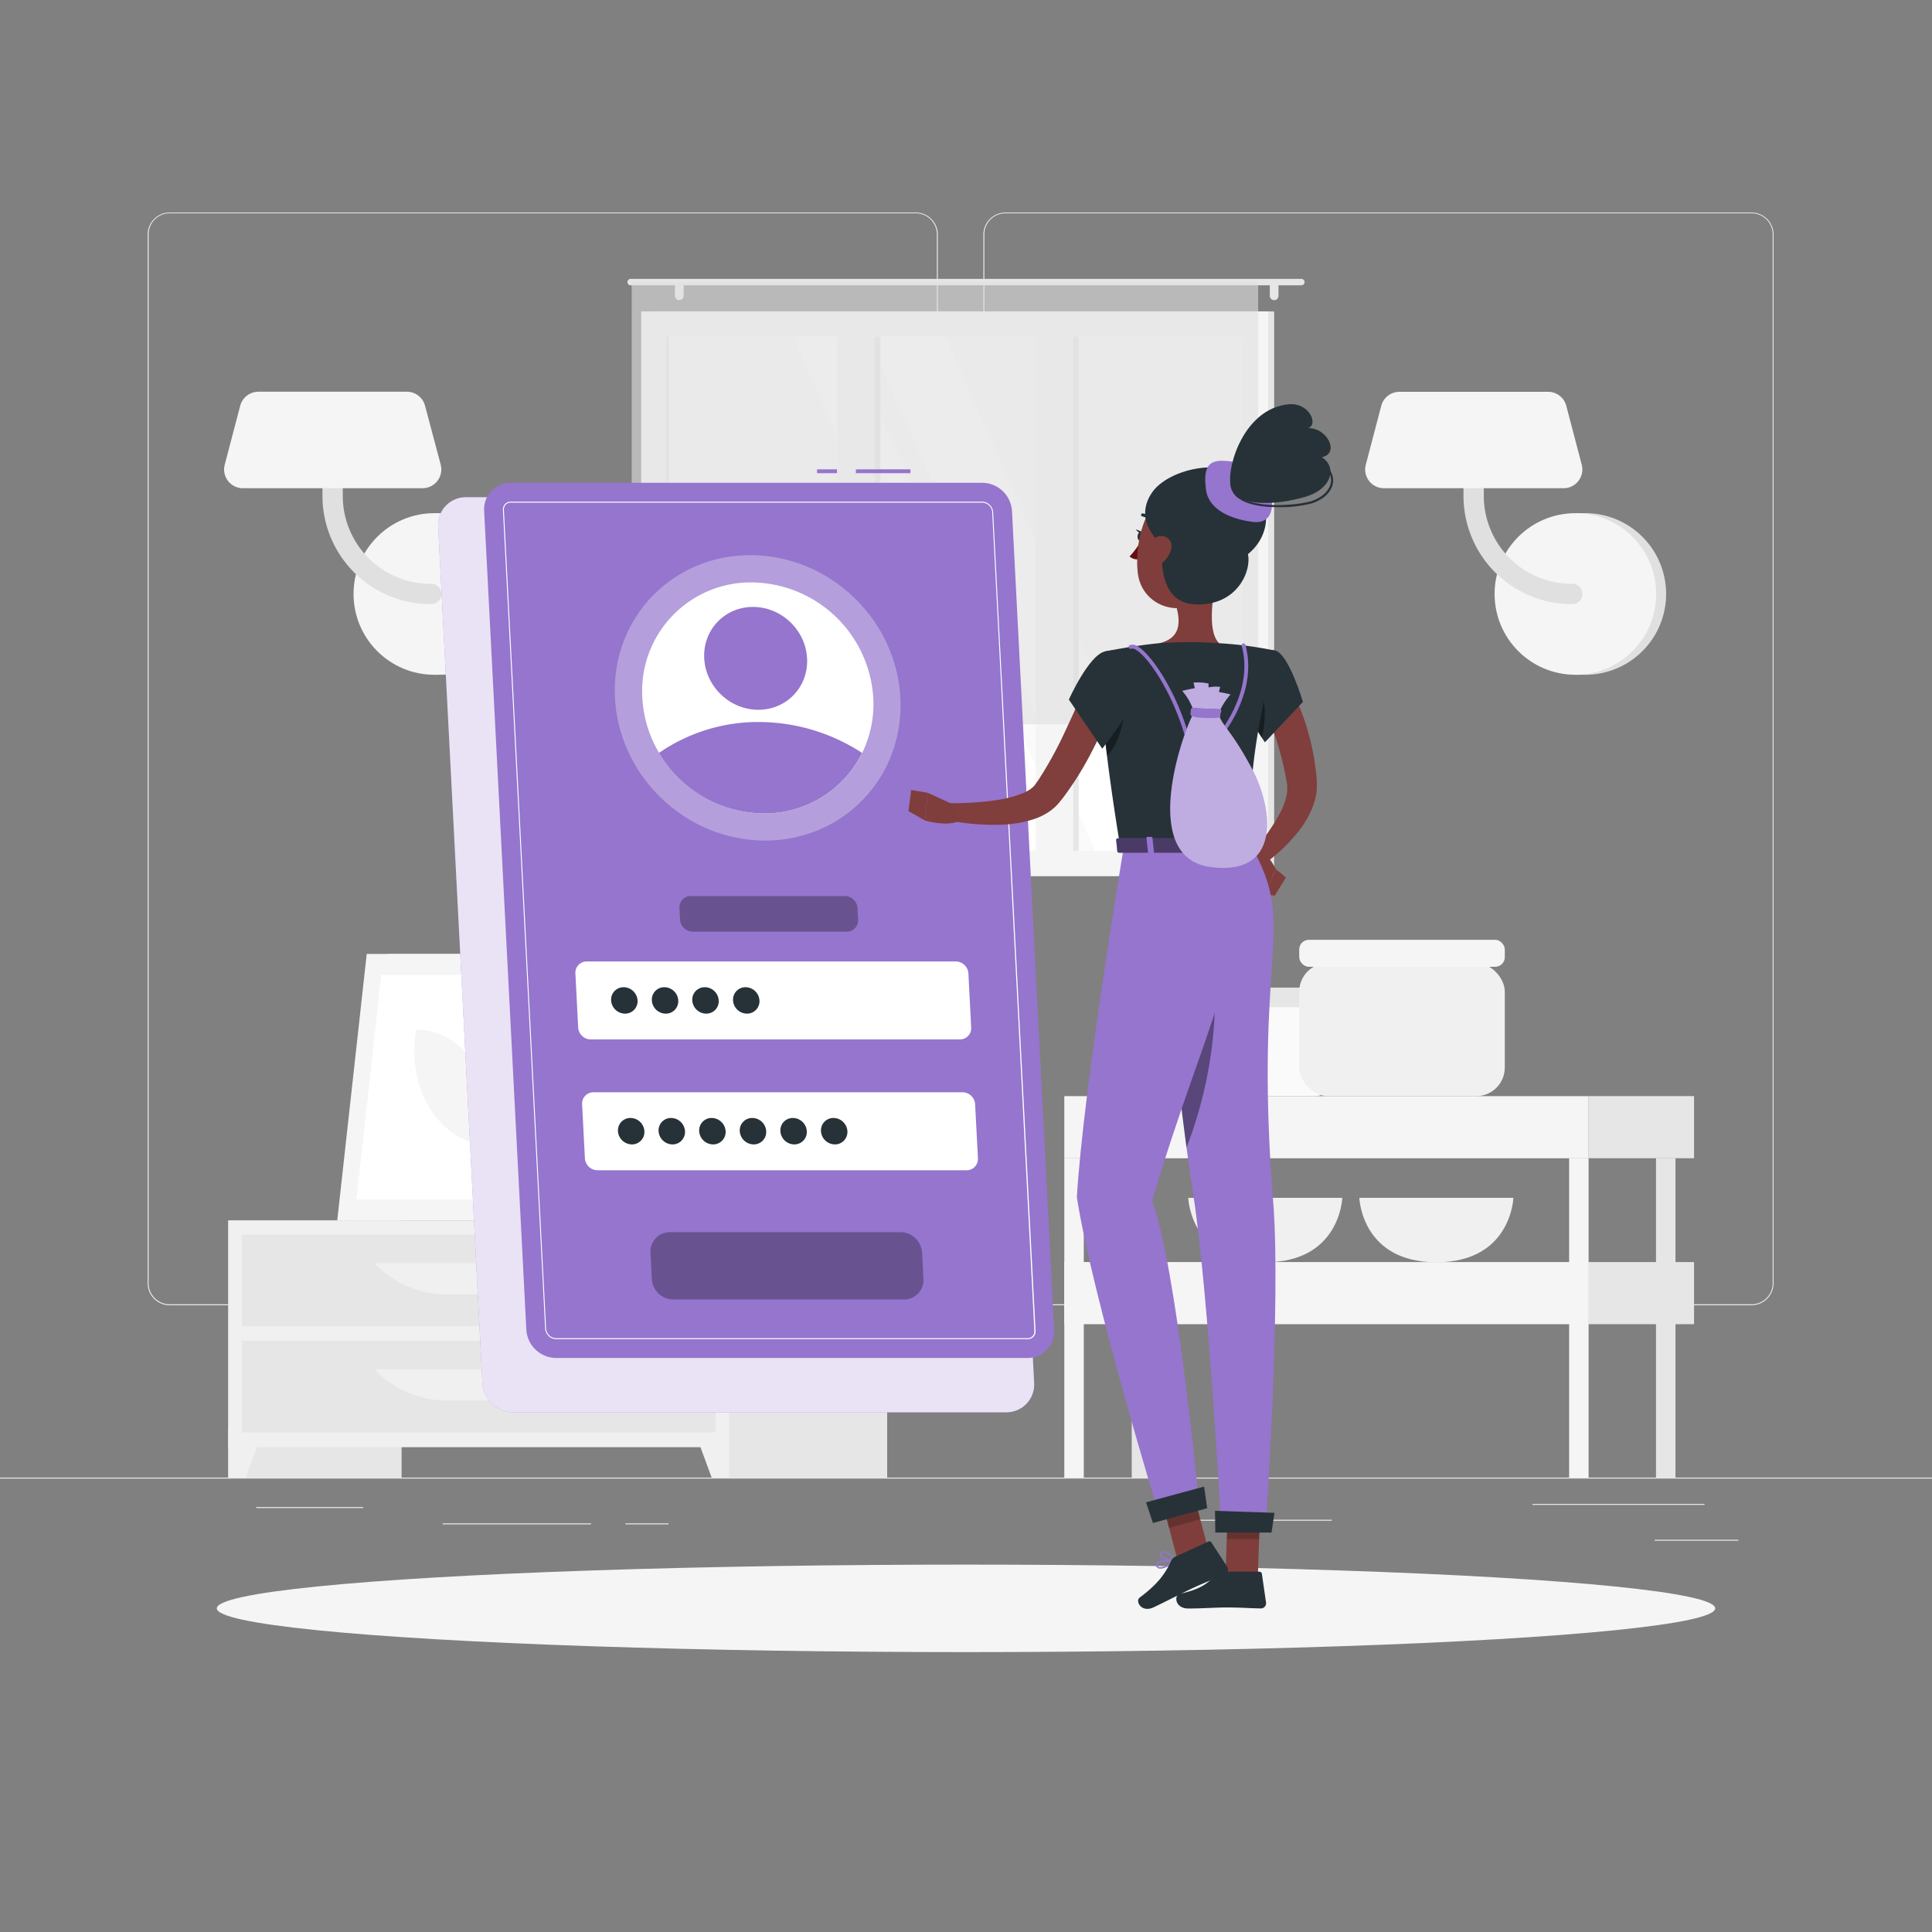 <svg xmlns="http://www.w3.org/2000/svg" viewBox="0 0 500 500"><rect x="0" y="0" width="500" height="500" fill="#808080" stroke="none"/><!--107-Login-->
    <g id="background-complete--inject-23">
        <rect y="382.4" width="500" height="0.25" style="fill:#ebebeb"></rect>
        <rect x="428.22" y="398.49" width="21.68" height="0.25" style="fill:#ebebeb"></rect>
        <rect x="310.56" y="393.31" width="34.11" height="0.25" style="fill:#ebebeb"></rect>
        <rect x="396.59" y="389.21" width="44.53" height="0.25" style="fill:#ebebeb"></rect>
        <rect x="161.88" y="394.25" width="11.14" height="0.25" style="fill:#ebebeb"></rect>
        <rect x="114.58" y="394.25" width="38.39" height="0.25" style="fill:#ebebeb"></rect>
        <rect x="66.31" y="390.03" width="27.7" height="0.25" style="fill:#ebebeb"></rect>
        <path
            d="M237,337.8H43.91a5.71,5.71,0,0,1-5.7-5.71V60.66A5.71,5.71,0,0,1,43.91,55H237a5.71,5.71,0,0,1,5.71,5.71V332.09A5.71,5.71,0,0,1,237,337.8ZM43.91,55.2a5.46,5.46,0,0,0-5.45,5.46V332.09a5.46,5.46,0,0,0,5.45,5.46H237a5.47,5.47,0,0,0,5.46-5.46V60.66A5.47,5.47,0,0,0,237,55.2Z"
            style="fill:#ebebeb"></path>
        <path
            d="M453.31,337.8H260.21a5.72,5.72,0,0,1-5.71-5.71V60.66A5.72,5.72,0,0,1,260.21,55h193.1A5.71,5.71,0,0,1,459,60.66V332.09A5.71,5.71,0,0,1,453.31,337.8ZM260.21,55.2a5.47,5.47,0,0,0-5.46,5.46V332.09a5.47,5.47,0,0,0,5.46,5.46h193.1a5.47,5.47,0,0,0,5.46-5.46V60.66a5.47,5.47,0,0,0-5.46-5.46Z"
            style="fill:#ebebeb"></path>
        <path d="M115,174.63a20.91,20.91,0,0,0,0-41.82h-2.57v41.82Z" style="fill:#e0e0e0"></path>
        <circle cx="112.41" cy="153.72" r="20.91" style="fill:#f5f5f5"></circle>
        <path
            d="M111.45,156.34a28,28,0,0,1-28-28V111.63a2.63,2.63,0,0,1,5.26,0v16.72a22.76,22.76,0,0,0,22.73,22.74,2.63,2.63,0,1,1,0,5.25Z"
            style="fill:#e0e0e0"></path>
        <path
            d="M62.83,126.35h46.52a4.86,4.86,0,0,0,4.7-6.1L110,105a4.86,4.86,0,0,0-4.69-3.62H66.87a4.87,4.87,0,0,0-4.7,3.62l-4,15.23A4.85,4.85,0,0,0,62.83,126.35Z"
            style="fill:#f5f5f5"></path>
        <path d="M410.28,174.63a20.91,20.91,0,1,0,0-41.82h-2.57v41.82Z" style="fill:#e0e0e0"></path>
        <circle cx="407.71" cy="153.72" r="20.91" style="fill:#f5f5f5"></circle>
        <path
            d="M406.75,156.34a28,28,0,0,1-28-28V111.63a2.63,2.63,0,0,1,5.26,0v16.72a22.76,22.76,0,0,0,22.73,22.74,2.63,2.63,0,1,1,0,5.25Z"
            style="fill:#e0e0e0"></path>
        <path
            d="M358.13,126.35h46.52a4.86,4.86,0,0,0,4.7-6.1l-4-15.23a4.86,4.86,0,0,0-4.69-3.62H362.17a4.87,4.87,0,0,0-4.7,3.62l-4,15.23A4.85,4.85,0,0,0,358.13,126.35Z"
            style="fill:#f5f5f5"></path>
        <rect x="133.98" y="256.92" width="15.21" height="58.93"
            transform="translate(283.17 572.78) rotate(180)" style="fill:#e6e6e6"></rect>
        <polygon points="92.75 315.85 143.22 315.85 150.84 246.88 100.37 246.88 92.75 315.85"
            style="fill:#f0f0f0"></polygon>
        <polygon points="87.28 315.85 139.42 315.85 147.04 246.88 94.91 246.88 87.28 315.85"
            style="fill:#f5f5f5"></polygon>
        <polygon points="135.65 310.42 142.07 252.32 98.67 252.32 92.25 310.42 135.65 310.42"
            style="fill:#fff"></polygon>
        <path
            d="M126.69,296.33,127,294c1.61-14.58-7.49-27.57-19.31-27.57h0l-.27,2.37c-1.61,14.57,7.49,27.56,19.32,27.56Z"
            style="fill:#f5f5f5"></path>
        <rect x="59.08" y="315.85" width="44.84" height="66.55"
            transform="translate(163.01 698.25) rotate(180)" style="fill:#e6e6e6"></rect>
        <polygon points="63.59 382.4 59.08 382.4 59.08 369.57 68.32 369.57 63.59 382.4"
            style="fill:#f0f0f0"></polygon>
        <rect x="184.75" y="315.85" width="44.84" height="66.55"
            transform="translate(414.35 698.25) rotate(180)" style="fill:#e6e6e6"></rect>
        <rect x="59.08" y="315.85" width="129.61" height="58.67"
            transform="translate(247.77 690.38) rotate(180)" style="fill:#f0f0f0"></rect>
        <polygon points="184.18 382.4 188.69 382.4 188.69 369.57 179.45 369.57 184.18 382.4"
            style="fill:#f0f0f0"></polygon>
        <rect x="62.58" y="319.52" width="122.61" height="23.68"
            transform="translate(247.77 662.72) rotate(180)" style="fill:#e6e6e6"></rect>
        <path d="M115.71,335h16.35a25.84,25.84,0,0,0,18.78-8.08H96.93A25.87,25.87,0,0,0,115.71,335Z"
            style="fill:#f0f0f0"></path>
        <rect x="62.58" y="347.02" width="122.61" height="23.68"
            transform="translate(247.77 717.72) rotate(180)" style="fill:#e6e6e6"></rect>
        <path
            d="M115.71,362.46h16.35a25.84,25.84,0,0,0,18.78-8.08H96.93A25.87,25.87,0,0,0,115.71,362.46Z"
            style="fill:#f0f0f0"></path>
        <path
            d="M180.48,313.14h1.16c0-2.39,0-8.44.12-22.31.21-25.15.61-26.68.61-26.68l-2.76,11.61C177.86,288.61,180.12,301.53,180.48,313.14Z"
            style="fill:#e6e6e6"></path>
        <path
            d="M178.19,274c-4-4.73-12.45-6.11-21.13-7.29-3.41-.46,8.95,7.33,15,12.86,4.7,4.3,7.7,5.49,9,9.77C181.72,284,181.61,278.11,178.19,274Z"
            style="fill:#e6e6e6"></path>
        <path
            d="M183.46,282.48c4-4.73,12.45-6.1,21.13-7.28,3.41-.46-9,7.33-15,12.86-4.7,4.3-7.7,5.49-9,9.77C179.93,292.49,180,286.56,183.46,282.48Z"
            style="fill:#e6e6e6"></path>
        <path
            d="M181.76,263c3-5.66,10.46-11,18.87-13,3.3-.79-7.65,10.44-11.81,17.69-3.23,5.62-7.51,12.24-8.18,17C179.64,275.31,178.78,268.69,181.76,263Z"
            style="fill:#e6e6e6"></path>
        <path
            d="M181.4,315.85h0c-3.54,0-6.47-1.77-6.68-4.05l-.59-3.88h14.55l-.6,3.88C187.88,314.08,185,315.85,181.4,315.85Z"
            style="fill:#f0f0f0"></path>
        <polygon points="189.62 309.41 173.19 309.41 172.72 305.08 190.09 305.08 189.62 309.41"
            style="fill:#f0f0f0"></polygon>
        <rect x="169.54" y="80.59" width="160.21" height="146.13"
            transform="translate(499.29 307.31) rotate(180)" style="fill:#e6e6e6"></rect>
        <rect x="165.93" y="80.59" width="162.24" height="146.13"
            transform="translate(494.11 307.31) rotate(180)" style="fill:#f5f5f5"></rect>
        <rect x="180.54" y="79.01" width="133.04" height="149.3"
            transform="translate(400.71 -93.4) rotate(90)" style="fill:#fafafa"></rect>
        <polygon points="303.39 220.18 244.63 87.14 224.67 87.14 283.43 220.18 303.39 220.18"
            style="fill:#fff"></polygon>
        <polygon points="277.77 220.18 219.01 87.14 205.27 87.14 264.03 220.18 277.77 220.18"
            style="fill:#fff"></polygon>
        <rect x="157.46" y="149.8" width="133.04" height="7.72"
            transform="translate(377.64 -70.33) rotate(90)" style="fill:#e6e6e6"></rect>
        <rect x="208.78" y="149.8" width="133.04" height="7.72"
            transform="translate(428.96 -121.65) rotate(90)" style="fill:#e6e6e6"></rect>
        <rect x="150.54" y="148.42" width="142.06" height="9.76"
            transform="translate(374.87 -68.27) rotate(90)" style="fill:#f5f5f5"></rect>
        <rect x="201.86" y="148.42" width="142.06" height="9.76"
            transform="translate(426.19 -119.59) rotate(90)" style="fill:#f5f5f5"></rect>
        <rect x="106.23" y="153.31" width="133.04" height="0.69"
            transform="translate(326.41 -19.09) rotate(90)" style="fill:#e6e6e6"></rect>
        <path
            d="M163.22,72.17H336.78a.85.85,0,0,1,.84.84h0a.84.84,0,0,1-.84.83H163.22a.84.84,0,0,1-.84-.83h0A.85.85,0,0,1,163.22,72.17Z"
            style="fill:#e6e6e6"></path>
        <path
            d="M329.75,77.68h0a1.13,1.13,0,0,0,1.12-1.13V74.13A1.12,1.12,0,0,0,329.75,73h0a1.13,1.13,0,0,0-1.13,1.12v2.42A1.14,1.14,0,0,0,329.75,77.68Z"
            style="fill:#e6e6e6"></path>
        <path
            d="M175.8,77.68h0a1.14,1.14,0,0,0,1.13-1.13V74.13A1.13,1.13,0,0,0,175.8,73h0a1.12,1.12,0,0,0-1.12,1.12v2.42A1.13,1.13,0,0,0,175.8,77.68Z"
            style="fill:#e6e6e6"></path>
        <rect x="163.48" y="73.01" width="162.13" height="114.44"
            transform="translate(489.09 260.45) rotate(180)"
            style="fill:#e0e0e0;opacity:0.6"></rect>
        <rect x="306.95" y="259.97" width="38.72" height="23.7" rx="5.38"
            style="fill:#fafafa"></rect>
        <rect x="306.95" y="255.59" width="38.72" height="5.08" rx="1.81"
            style="fill:#e6e6e6"></rect>
        <path d="M307.52,310s.51,16.67,19.93,16.67S347.38,310,347.38,310Z"
            style="fill:#f0f0f0"></path>
        <path d="M351.8,310s.51,16.67,19.93,16.67S391.66,310,391.66,310Z"
            style="fill:#f0f0f0"></path>
        <rect x="336.24" y="249.24" width="53.2" height="34.44" rx="7.4"
            style="fill:#f0f0f0"></rect>
        <rect x="336.24" y="243.22" width="53.2" height="6.98" rx="2.48"
            style="fill:#f5f5f5"></rect>
        <rect x="292.9" y="299.75" width="5.04" height="82.64"
            transform="translate(590.83 682.15) rotate(180)" style="fill:#e6e6e6"></rect>
        <rect x="411.13" y="283.67" width="27.29" height="16.08" style="fill:#e6e6e6"></rect>
        <rect x="275.45" y="283.67" width="135.68" height="16.08"
            transform="translate(686.57 583.43) rotate(180)" style="fill:#f5f5f5"></rect>
        <rect x="411.13" y="326.62" width="27.29" height="16.08" style="fill:#e6e6e6"></rect>
        <rect x="275.45" y="326.62" width="135.68" height="16.08"
            transform="translate(686.57 669.32) rotate(180)" style="fill:#f5f5f5"></rect>
        <rect x="428.58" y="299.75" width="5.04" height="82.64"
            transform="translate(862.19 682.15) rotate(180)" style="fill:#e6e6e6"></rect>
        <rect x="406.09" y="299.75" width="5.04" height="82.64"
            transform="translate(817.22 682.15) rotate(180)" style="fill:#f5f5f5"></rect>
        <rect x="275.45" y="299.75" width="5.04" height="82.64"
            transform="translate(555.93 682.15) rotate(180)" style="fill:#f5f5f5"></rect>
    </g>
    <g id="Shadow--inject-23">
        <ellipse id="path--inject-23" cx="250" cy="416.24" rx="193.89" ry="11.32"
            style="fill:#f5f5f5"></ellipse>
    </g>
    <g id="Login--inject-23">
        <path
            d="M260.41,365.5H132.84a8.13,8.13,0,0,1-8-7.64L113.4,136.31a7.17,7.17,0,0,1,7.24-7.63H248.21a8.12,8.12,0,0,1,8,7.63l11.42,221.55A7.18,7.18,0,0,1,260.41,365.5Z"
            style="fill:#9575CD"></path>
        <path
            d="M260.41,365.5H132.84a8.13,8.13,0,0,1-8-7.64L113.4,136.31a7.17,7.17,0,0,1,7.24-7.63H248.21a8.12,8.12,0,0,1,8,7.63l11.42,221.55A7.18,7.18,0,0,1,260.41,365.5Z"
            style="fill:#fff;opacity:0.8"></path>
        <rect x="221.51" y="121.46" width="14.11" height="1" style="fill:#9575CD"></rect>
        <rect x="211.45" y="121.46" width="5.17" height="1" style="fill:#9575CD"></rect>
        <path
            d="M265.9,351.44h-122a7.77,7.77,0,0,1-7.68-7.29l-10.92-211.9a6.86,6.86,0,0,1,6.93-7.3h122a7.77,7.77,0,0,1,7.67,7.3l10.92,211.9A6.85,6.85,0,0,1,265.9,351.44Z"
            style="fill:#9575CD"></path>
        <path
            d="M265.9,346.57h-122a2.92,2.92,0,0,1-2.81-2.68L130.16,132a2,2,0,0,1,.54-1.55,2,2,0,0,1,1.52-.62h122a2.92,2.92,0,0,1,2.8,2.68L268,344.4a2,2,0,0,1-2.05,2.17ZM132.22,130.08a1.79,1.79,0,0,0-1.34.54,1.84,1.84,0,0,0-.47,1.37l10.92,211.89a2.67,2.67,0,0,0,2.56,2.44h122a1.74,1.74,0,0,0,1.33-.54,1.76,1.76,0,0,0,.47-1.37L256.78,132.52a2.66,2.66,0,0,0-2.55-2.44Z"
            style="fill:#fff"></path>
        <ellipse cx="196.09" cy="180.61" rx="36" ry="37.9"
            transform="translate(-70.12 194.99) rotate(-45.74)"
            style="fill:#fff;opacity:0.3"></ellipse>
        <path
            d="M226,180.61a28.71,28.71,0,0,1-2.87,14.24,28.07,28.07,0,0,1-25.47,15.65,31.75,31.75,0,0,1-27.08-15.65,30.78,30.78,0,0,1-4.34-14.24,28.09,28.09,0,0,1,28.34-29.88A31.81,31.81,0,0,1,226,180.61Z"
            style="fill:#fff"></path>
        <path
            d="M223.1,194.85a28.07,28.07,0,0,1-25.47,15.65,31.75,31.75,0,0,1-27.08-15.65,45.16,45.16,0,0,1,25.86-8A49.14,49.14,0,0,1,223.1,194.85Z"
            style="fill:#9575CD"></path>
        <ellipse cx="195.56" cy="170.39" rx="12.97" ry="13.66"
            transform="translate(-62.95 191.52) rotate(-45.74)" style="fill:#9575CD"></ellipse>
        <path
            d="M248.41,269H152.88a3.29,3.29,0,0,1-3.25-3.09l-.72-14a2.9,2.9,0,0,1,2.93-3.08h95.53a3.29,3.29,0,0,1,3.25,3.08l.72,14A2.9,2.9,0,0,1,248.41,269Z"
            style="fill:#fff"></path>
        <path
            d="M219.16,241.1h-39.9A3.29,3.29,0,0,1,176,238l-.15-3a2.9,2.9,0,0,1,2.93-3.09h39.89a3.29,3.29,0,0,1,3.25,3.09l.16,3A2.92,2.92,0,0,1,219.16,241.1Z"
            style="opacity:0.3"></path>
        <path
            d="M234,336.31H174.23a5.61,5.61,0,0,1-5.53-5.26l-.35-6.9a5,5,0,0,1,5-5.26H233.1a5.61,5.61,0,0,1,5.53,5.26l.35,6.9A5,5,0,0,1,234,336.31Z"
            style="opacity:0.3"></path>
        <path
            d="M250.16,302.86H154.62a3.3,3.3,0,0,1-3.25-3.09l-.72-14a2.91,2.91,0,0,1,2.93-3.09h95.53a3.29,3.29,0,0,1,3.25,3.09l.73,14A2.92,2.92,0,0,1,250.16,302.86Z"
            style="fill:#fff"></path>
        <path
            d="M165,258.91a3.22,3.22,0,0,1-3.25,3.42,3.64,3.64,0,0,1-3.59-3.42,3.21,3.21,0,0,1,3.24-3.42A3.65,3.65,0,0,1,165,258.91Z"
            style="fill:#263238"></path>
        <path
            d="M175.53,258.91a3.21,3.21,0,0,1-3.24,3.42,3.63,3.63,0,0,1-3.59-3.42,3.21,3.21,0,0,1,3.24-3.42A3.63,3.63,0,0,1,175.53,258.91Z"
            style="fill:#263238"></path>
        <path
            d="M186,258.91a3.21,3.21,0,0,1-3.24,3.42,3.65,3.65,0,0,1-3.6-3.42,3.22,3.22,0,0,1,3.25-3.42A3.64,3.64,0,0,1,186,258.91Z"
            style="fill:#263238"></path>
        <path
            d="M196.55,258.91a3.22,3.22,0,0,1-3.24,3.42,3.65,3.65,0,0,1-3.6-3.42,3.22,3.22,0,0,1,3.24-3.42A3.65,3.65,0,0,1,196.55,258.91Z"
            style="fill:#263238"></path>
        <path
            d="M166.77,292.75a3.21,3.21,0,0,1-3.24,3.42,3.65,3.65,0,0,1-3.6-3.42,3.22,3.22,0,0,1,3.25-3.42A3.64,3.64,0,0,1,166.77,292.75Z"
            style="fill:#263238"></path>
        <path
            d="M177.28,292.75a3.22,3.22,0,0,1-3.24,3.42,3.65,3.65,0,0,1-3.6-3.42,3.21,3.21,0,0,1,3.24-3.42A3.65,3.65,0,0,1,177.28,292.75Z"
            style="fill:#263238"></path>
        <path
            d="M187.79,292.75a3.22,3.22,0,0,1-3.25,3.42,3.63,3.63,0,0,1-3.59-3.42,3.21,3.21,0,0,1,3.24-3.42A3.65,3.65,0,0,1,187.79,292.75Z"
            style="fill:#263238"></path>
        <path
            d="M198.29,292.75a3.21,3.21,0,0,1-3.24,3.42,3.65,3.65,0,0,1-3.6-3.42,3.22,3.22,0,0,1,3.25-3.42A3.63,3.63,0,0,1,198.29,292.75Z"
            style="fill:#263238"></path>
        <path
            d="M208.8,292.75a3.21,3.21,0,0,1-3.24,3.42,3.65,3.65,0,0,1-3.6-3.42,3.22,3.22,0,0,1,3.24-3.42A3.65,3.65,0,0,1,208.8,292.75Z"
            style="fill:#263238"></path>
        <path
            d="M219.31,292.75a3.22,3.22,0,0,1-3.25,3.42,3.64,3.64,0,0,1-3.59-3.42,3.21,3.21,0,0,1,3.24-3.42A3.65,3.65,0,0,1,219.31,292.75Z"
            style="fill:#263238"></path>
    </g>
    <g id="Character--inject-23">
        <path
            d="M333,176.62c.25.38.38.58.54.85l.45.74c.29.5.55,1,.8,1.49.5,1,1,2,1.4,3a55.2,55.2,0,0,1,2.16,6.09,63.77,63.77,0,0,1,2.38,12.54l.07.79a4.59,4.59,0,0,1,0,.48l0,.53a12.79,12.79,0,0,1-.12,2.08,17.14,17.14,0,0,1-1,3.73,25.81,25.81,0,0,1-3.46,6,42.89,42.89,0,0,1-9.31,8.81l-2.76-3.23a57.35,57.35,0,0,0,6.64-9.19,21,21,0,0,0,2-4.72,9.53,9.53,0,0,0,.33-2.14,4.69,4.69,0,0,0,0-.93l0-.21a1.3,1.3,0,0,0,0-.28l-.12-.7a79.26,79.26,0,0,0-2.72-11c-.58-1.79-1.29-3.52-2-5.21-.35-.85-.75-1.68-1.15-2.48l-.62-1.18-.31-.55-.26-.44Z"
            style="fill:#803e3c"></path>
        <path d="M323.7,223.77l3.62,7.65,2.87-6.47s-2.55-5.6-6-5.08Z" style="fill:#7f3e3b"></path>
        <polygon points="329.91 231.8 332.79 227.08 330.19 224.95 327.32 231.42 329.91 231.8"
            style="fill:#7f3e3b"></polygon>
        <path
            d="M313.63,408.22a10.27,10.27,0,0,0,2.22-.3.22.22,0,0,0,.15-.16.2.2,0,0,0-.09-.2c-.29-.19-2.83-1.83-3.81-1.39a.68.68,0,0,0-.39.56,1.13,1.13,0,0,0,.33,1A2.37,2.37,0,0,0,313.63,408.22Zm1.65-.59c-1.45.3-2.55.25-3-.14a.77.77,0,0,1-.21-.71c0-.17.1-.22.17-.25C312.78,406.29,314.25,407,315.28,407.63Z"
            style="fill:#9575CD"></path>
        <path
            d="M315.8,407.92l.1,0a.22.22,0,0,0,.1-.18c0-.1,0-2.51-.92-3.32a1.05,1.05,0,0,0-.84-.26.69.69,0,0,0-.67.55c-.19.95,1.33,2.75,2.13,3.21Zm-1.43-3.39a.61.61,0,0,1,.44.17,4.53,4.53,0,0,1,.78,2.64c-.8-.64-1.75-2-1.63-2.57,0-.09.07-.21.32-.24Z"
            style="fill:#9575CD"></path>
        <path
            d="M304.19,404.14a.21.21,0,0,0-.14-.34c-.41,0-4-.17-4.82.71l0,.06a.63.63,0,0,0-.09.62,1.11,1.11,0,0,0,.73.73c1.16.36,3.21-.95,4.33-1.76Zm-4.66.63c.45-.48,2.43-.61,3.91-.59-1.55,1.06-2.84,1.56-3.49,1.36a.72.72,0,0,1-.48-.48.27.27,0,0,1,0-.25Z"
            style="fill:#9575CD"></path>
        <path
            d="M304.19,404.14l0,0a.23.23,0,0,0,0-.2c-.05-.08-1.17-2-2.49-2.4a1.45,1.45,0,0,0-1.14.14c-.48.28-.51.61-.45.82.26.93,2.81,1.75,3.91,1.74A.2.2,0,0,0,304.19,404.14Zm-3.59-2a.84.84,0,0,1,.19-.14,1,1,0,0,1,.84-.11c.87.23,1.68,1.35,2.05,1.9-1.19-.13-3-.86-3.15-1.42A.23.23,0,0,1,300.6,402.13Z"
            style="fill:#9575CD"></path>
        <path
            d="M315.2,147.33c-1,5-3.16,15.81.31,19.13,0,0-1.36,5-10.59,5-10.16,0-4.85-5-4.85-5,5.54-1.32,5.4-5.44,4.43-9.3Z"
            style="fill:#7f3e3b"></path>
        <path
            d="M298.28,135.61a.53.53,0,0,0,.17,0,.4.4,0,0,0,.18-.54,3.94,3.94,0,0,0-2.88-2.2.41.41,0,0,0-.44.35.4.4,0,0,0,.35.44h0a3.14,3.14,0,0,1,2.26,1.77A.4.4,0,0,0,298.28,135.61Z"
            style="fill:#263238"></path>
        <path d="M295.25,140a18.26,18.26,0,0,1-2.92,4,2.91,2.91,0,0,0,2.33.74Z"
            style="fill:#630f0f"></path>
        <path
            d="M296,138.87c-.08.67-.51,1.17-.94,1.12s-.73-.64-.65-1.31.51-1.17,1-1.12S296.07,138.2,296,138.87Z"
            style="fill:#263238"></path>
        <path d="M295.54,137.62,294,137S294.65,138.32,295.54,137.62Z" style="fill:#263238"></path>
        <polygon points="313.02 402.24 304.86 404.14 299.9 385.38 308.06 383.48 313.02 402.24"
            style="fill:#7f3e3b"></polygon>
        <polygon points="325.54 407.72 317.17 407.72 317.82 388.33 326.2 388.33 325.54 407.72"
            style="fill:#7f3e3b"></polygon>
        <path
            d="M316.5,406.75h9.41a.67.67,0,0,1,.67.58l1.07,7.44a1.34,1.34,0,0,1-1.34,1.49c-3.28-.05-4.86-.25-9-.25-2.55,0-6.27.27-9.78.27s-3.71-3.48-2.24-3.79c6.56-1.42,7.6-3.36,9.81-5.22A2.17,2.17,0,0,1,316.5,406.75Z"
            style="fill:#263238"></path>
        <path
            d="M304.14,402.89l8.55-3.93a.66.66,0,0,1,.84.24l4.09,6.32a1.35,1.35,0,0,1-.6,1.91c-3,1.32-4.52,1.81-8.28,3.54-2.31,1.06-7,3.5-10.18,5s-4.82-1.61-3.62-2.51c5.37-4,6.91-6.87,8.14-9.48A2.14,2.14,0,0,1,304.14,402.89Z"
            style="fill:#263238"></path>
        <polygon points="299.9 385.38 302.56 395.44 310.62 393.15 308.07 383.48 299.9 385.38"
            style="opacity:0.2"></polygon>
        <polygon points="326.2 388.33 317.82 388.33 317.49 398.33 325.87 398.33 326.2 388.33"
            style="opacity:0.2"></polygon>
        <path
            d="M330,168.36c3.48.77,7.2,13.28,7.2,13.28l-9.84,10.47s-8.17-11.76-6.5-16.08C322.55,171.52,325.85,167.46,330,168.36Z"
            style="fill:#263238"></path>
        <path
            d="M324.44,176.33c-1.76-1.61-2.95-1.13-3.76.15-.8,3.72,3.94,11.51,5.85,14.46C327.41,187.42,328.42,180,324.44,176.33Z"
            style="opacity:0.4"></path>
        <path
            d="M285.91,168.61s-4,1.4,4,50.55h34c-.57-13.84-.59-22.38,6-50.8a100.28,100.28,0,0,0-14.45-1.9,107.4,107.4,0,0,0-15.44,0C293.43,167.07,285.91,168.61,285.91,168.61Z"
            style="fill:#263238"></path>
        <path
            d="M285.6,187.47c.22,2.39.51,5.08.89,8.12,2.79-2.51,5.07-9.65,4.23-13.81A24.59,24.59,0,0,0,285.6,187.47Z"
            style="opacity:0.4"></path>
        <path
            d="M289.24,180a148.06,148.06,0,0,1-6.19,13.55,83.26,83.26,0,0,1-8,13l-.64.79-.32.39c-.11.13-.2.25-.37.43a12.44,12.44,0,0,1-2,1.76,16.3,16.3,0,0,1-4.18,2.08,30.53,30.53,0,0,1-8,1.42,59.36,59.36,0,0,1-15.16-1.35l.55-4.2c2.3,0,4.71,0,7-.19a56.44,56.44,0,0,0,6.86-.76,27,27,0,0,0,6.14-1.72,9.17,9.17,0,0,0,2.21-1.34,4.57,4.57,0,0,0,.69-.72s.12-.16.2-.27l.23-.33.47-.66a99.14,99.14,0,0,0,6.69-12.11c2-4.25,4-8.66,5.83-13Z"
            style="fill:#803e3c"></path>
        <path
            d="M285.91,168.61c-4.17,1-9.29,12.44-9.29,12.44l8.64,12.7s11.51-14.49,10.14-18.91C294,170.23,291,167.37,285.91,168.61Z"
            style="fill:#263238"></path>
        <path d="M247.33,208.51l-7.21-3.33-.72,7.17s6,1.77,9,0Z" style="fill:#7f3e3b"></path>
        <polygon points="235.81 204.46 235.12 209.92 239.4 212.35 240.12 205.18 235.81 204.46"
            style="fill:#7f3e3b"></polygon>
        <path
            d="M318.82,139.36c-1.53,8.17-2,11.67-6.68,15.38-7,5.58-16.75,1.92-17.69-6.54-.86-7.62,1.78-19.7,10.25-22A11.33,11.33,0,0,1,318.82,139.36Z"
            style="fill:#7f3e3b"></path>
        <path
            d="M300.87,141.08c-.47,4.17-.65,15,8.51,15.34,11.21.41,14.57-9.17,13.57-13,5.84-4.75,6.68-12.92.12-19.17s-21-2.76-25,3.33C293,135.13,300.87,141.08,300.87,141.08Z"
            style="fill:#263238"></path>
        <path
            d="M312.1,126.68c-.54-4.4-.12-7.43,4-7.43s9.74,1.49,11.8,5.7,2.23,10.8-3.52,10.13S312.75,131.94,312.1,126.68Z"
            style="fill:#9575CD"></path>
        <path
            d="M318.48,125.62c-1-5.24,3.69-20,15.08-21,5.28-.45,7.72,5.23,5,6.17,5-.06,8.2,6.55,3.54,7.54,3.68,2.36,2.77,7.2-2.48,9.58C335.71,129.71,319.83,132.88,318.48,125.62Z"
            style="fill:#263238"></path>
        <path
            d="M330.65,131.25c-3.67,0-7.5-.54-9.88-2.13a4.89,4.89,0,0,1-2.35-3.8.26.26,0,0,1,.23-.27.24.24,0,0,1,.27.23,4.46,4.46,0,0,0,2.13,3.43c4.53,3,15,2,18.26,1,2.82-.92,4.73-2.71,5.11-4.77a4.14,4.14,0,0,0-1.67-4,.24.24,0,0,1,0-.35.25.25,0,0,1,.35,0,4.66,4.66,0,0,1,1.85,4.53c-.41,2.25-2.44,4.17-5.44,5.15A32.69,32.69,0,0,1,330.65,131.25Z"
            style="fill:#263238"></path>
        <path
            d="M298.32,140a6.15,6.15,0,0,0-1.07,4.51c.33,2.1,2.37,2.24,3.85.9s2.77-3.76,1.68-5.5A2.62,2.62,0,0,0,298.32,140Z"
            style="fill:#7f3e3b"></path>
        <path
            d="M298.89,219.16s4.86,57.49,9.91,89.89c4.07,26.17,7.29,87.34,7.29,87.34h11.42s4.06-59.34,2-85.22c-5.23-65.5,6.44-70.84-5.57-92Z"
            style="fill:#9575CD"></path>
        <path
            d="M313.27,240.89a55.8,55.8,0,0,0-10.79,16.28c1.33,12.92,2.91,27.26,4.59,39.82A110.38,110.38,0,0,0,313.27,240.89Z"
            style="opacity:0.4"></path>
        <path
            d="M290.9,218.8s-10.55,62.79-12.21,91.09c4.14,26.17,21.08,81.49,21.08,81.49l10.39-3.77s-5.75-60.32-12-76.83c14.07-47.37,24.41-59.35,21.4-91.62C312.35,219.16,290.9,218.8,290.9,218.8Z"
            style="fill:#9575CD"></path>
        <polygon points="298.38 394.14 312.42 390.33 311.62 384.73 296.59 388.8 298.38 394.14"
            style="fill:#263238"></polygon>
        <polygon points="314.52 396.62 329.07 396.62 329.83 391.52 314.44 391 314.52 396.62"
            style="fill:#263238"></polygon>
        <path
            d="M324.44,217.16l1.53,3.05c.12.24-.16.48-.55.48H289.74c-.3,0-.56-.15-.58-.35l-.31-3c0-.21.25-.39.58-.39h34.45A.63.63,0,0,1,324.44,217.16Z"
            style="fill:#9575CD"></path>
        <path
            d="M324.44,217.16l1.53,3.05c.12.24-.16.48-.55.48H289.74c-.3,0-.56-.15-.58-.35l-.31-3c0-.21.25-.39.58-.39h34.45A.63.63,0,0,1,324.44,217.16Z"
            style="opacity:0.5"></path>
        <path
            d="M319.81,221h.92c.19,0,.33-.1.32-.21l-.44-4c0-.12-.17-.21-.35-.21h-.93c-.18,0-.32.09-.31.21l.43,4C319.47,220.92,319.63,221,319.81,221Z"
            style="fill:#9575CD"></path>
        <path
            d="M307.43,191.88a.52.52,0,0,1-.49-.37c-3.26-12.06-10-22-13.27-23.5a1.14,1.14,0,0,0-.85-.14.5.5,0,1,1-.41-.91,2,2,0,0,1,1.68.14c3.46,1.64,10.3,11.44,13.72,23.77,2.45,0,6.23-.33,7.15-.41,1.14-1.36,9.52-11.84,6.39-23.31a.49.49,0,0,1,.35-.61.5.5,0,0,1,.61.35c3.49,12.76-6.63,24.27-6.74,24.38a.46.46,0,0,1-.32.17C315.2,191.44,310.21,191.88,307.43,191.88Z"
            style="fill:#9575CD"></path>
        <path
            d="M324,198.94c-5.45-10.21-7.68-10.93-8.65-14.21a17,17,0,0,1,3.1-5c-.66-.19-2.08-.47-3-.64.1-.45.21-.89.31-1.32a9.54,9.54,0,0,0-3,.14l0-1a13,13,0,0,0-3.87-.25q.17.71.33,1.44c-1,.19-2.52.5-3.25.71a14.4,14.4,0,0,1,3.05,5.57c-2.94,5.05-14.36,37.51,4.22,40S329.44,209.16,324,198.94Z"
            style="fill:#9575CD"></path>
        <path
            d="M324,198.94c-5.45-10.21-7.68-10.93-8.65-14.21a17,17,0,0,1,3.1-5c-.66-.19-2.08-.47-3-.64.1-.45.21-.89.31-1.32a9.54,9.54,0,0,0-3,.14l0-1a13,13,0,0,0-3.87-.25q.17.71.33,1.44c-1,.19-2.52.5-3.25.71a14.4,14.4,0,0,1,3.05,5.57c-2.94,5.05-14.36,37.51,4.22,40S329.44,209.16,324,198.94Z"
            style="fill:#fff;opacity:0.4"></path>
        <path
            d="M308.26,183.41a6.29,6.29,0,0,0-.15,1.57c0,.37,1,.62,2.11.73s5.77.29,5.62-.23.23-1.23.25-1.67-1.85-.46-3.42-.4S308.57,182.85,308.26,183.41Z"
            style="fill:#9575CD"></path>
        <path
            d="M297.45,221h.92c.18,0,.32-.1.31-.21l-.43-4c0-.12-.17-.21-.36-.21H297c-.18,0-.32.09-.31.21l.43,4C297.1,220.92,297.26,221,297.45,221Z"
            style="fill:#9575CD"></path>
    </g>
</svg>